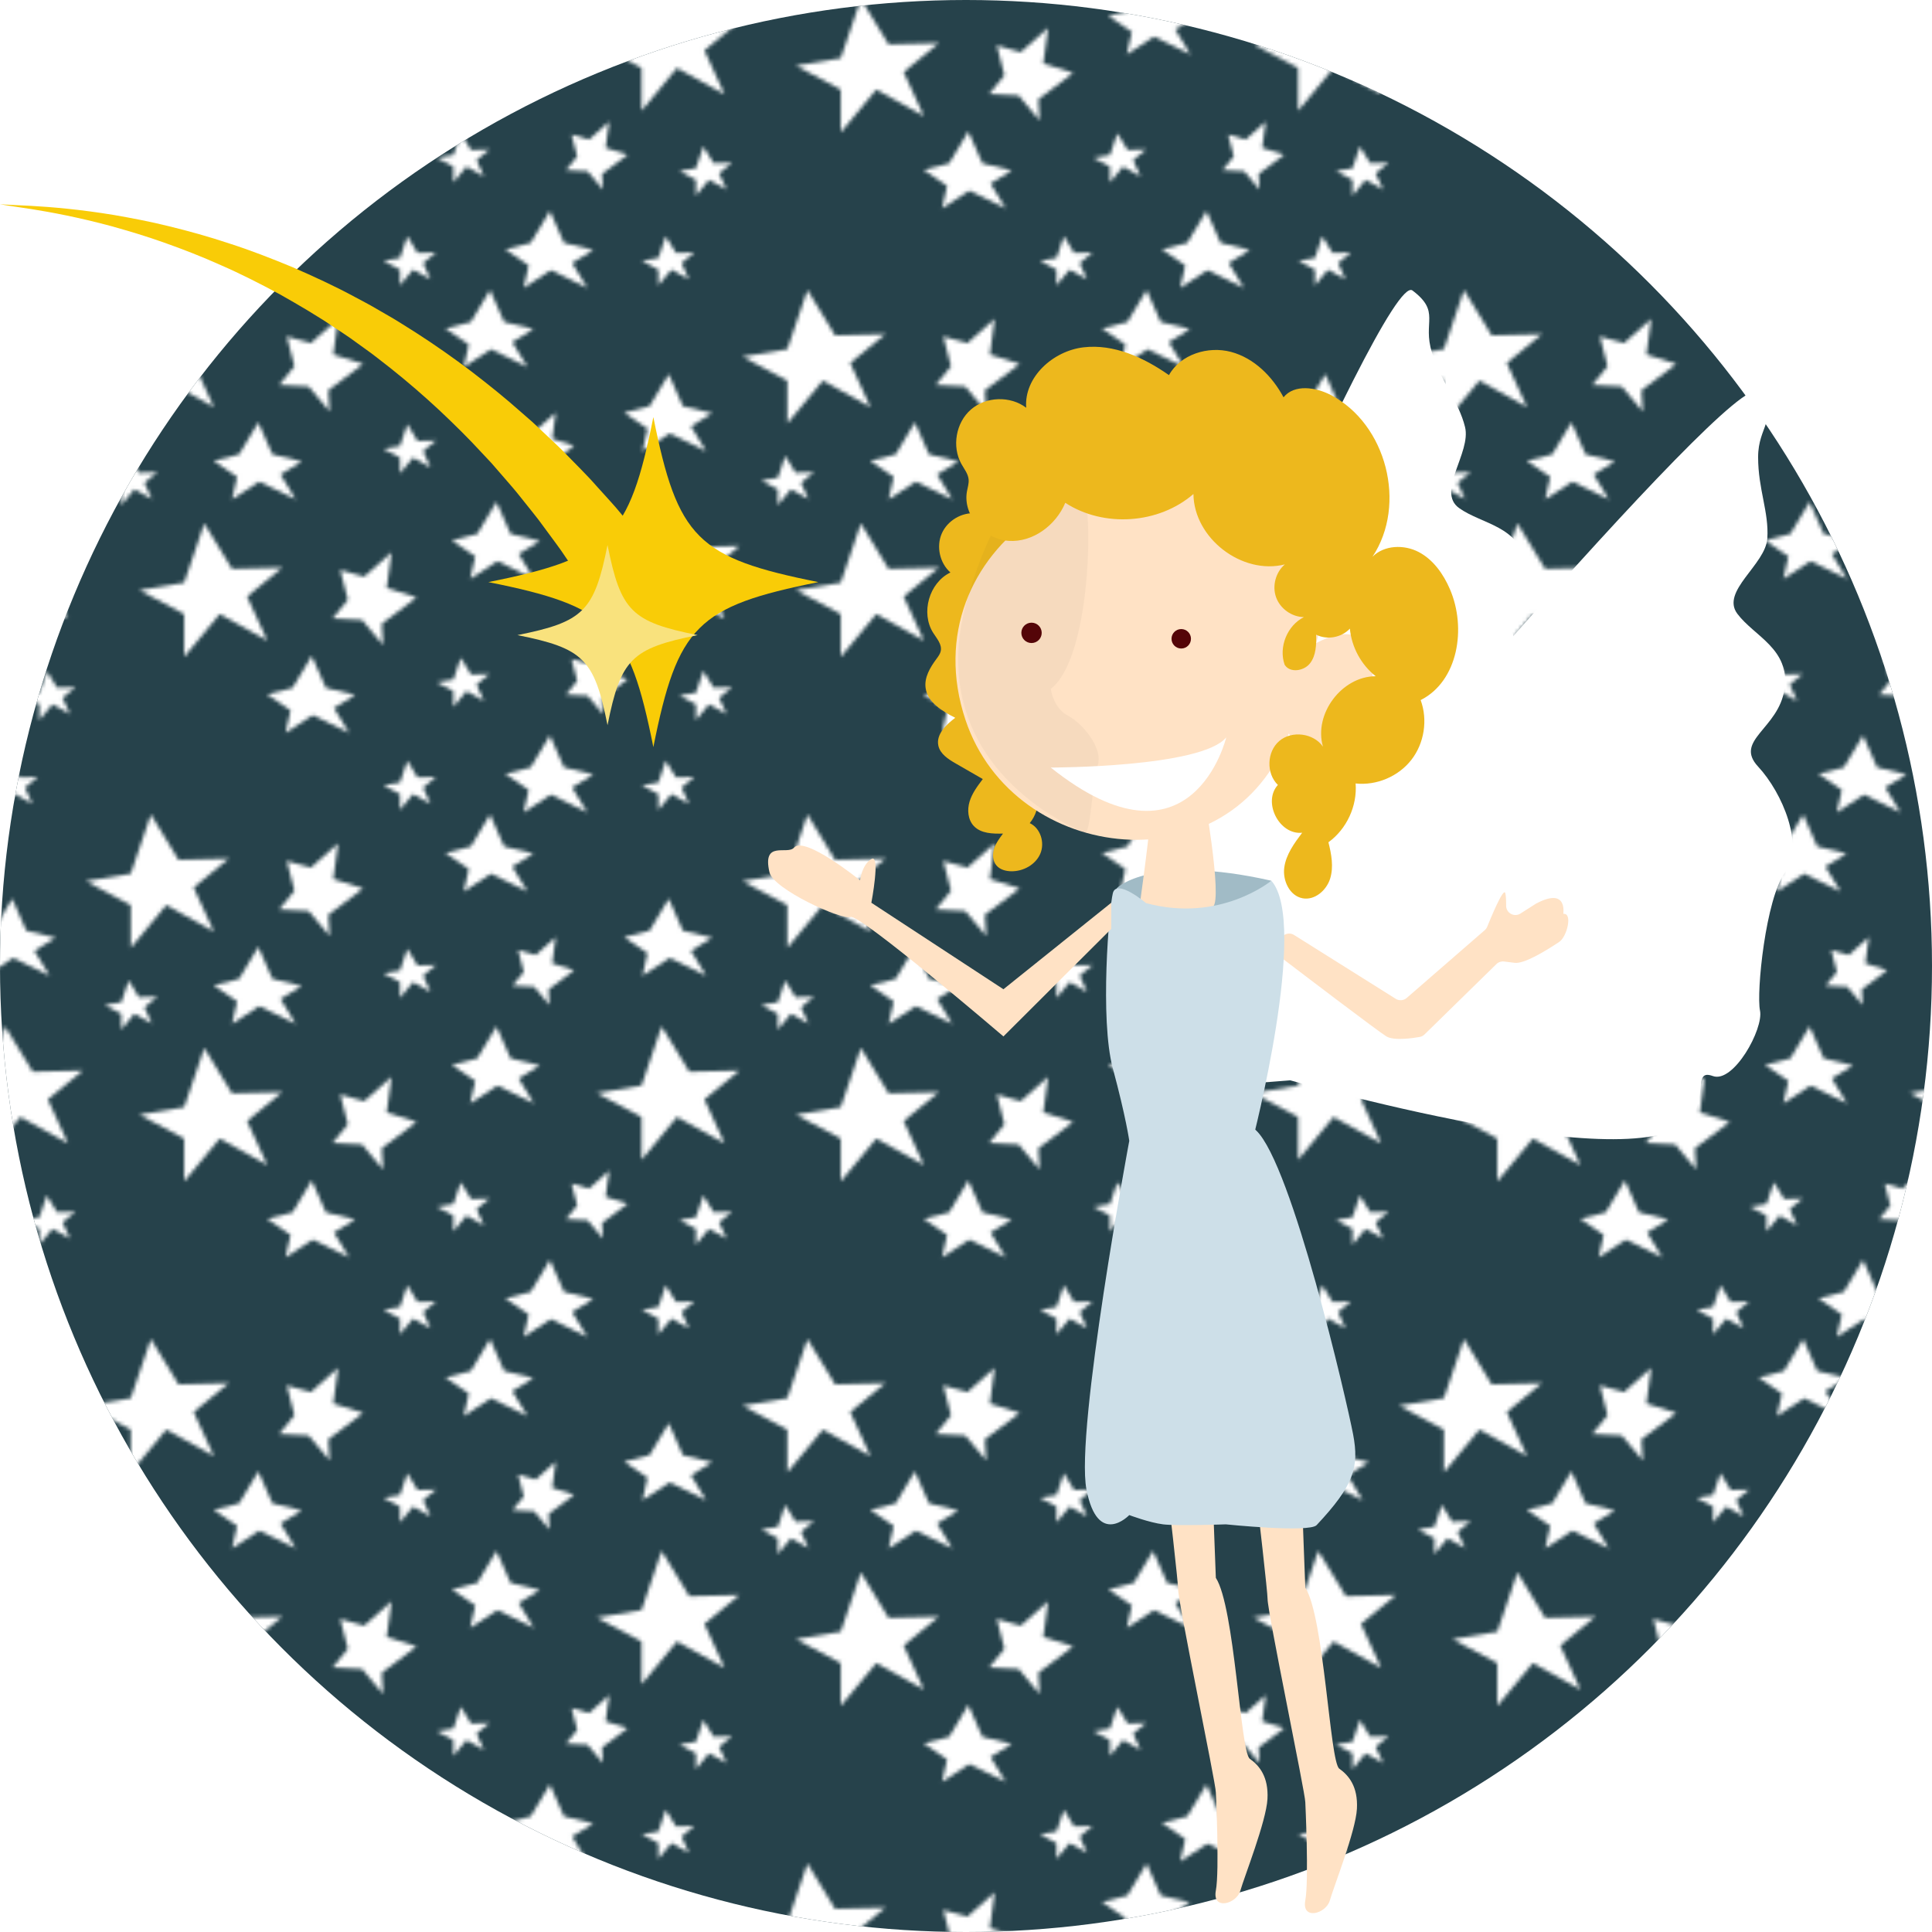 <?xml version="1.0" encoding="iso-8859-1"?>
<!-- Generator: Adobe Illustrator 18.1.0, SVG Export Plug-In . SVG Version: 6.00 Build 0)  -->
<!DOCTYPE svg PUBLIC "-//W3C//DTD SVG 1.1//EN" "http://www.w3.org/Graphics/SVG/1.1/DTD/svg11.dtd">
<svg version="1.1" xmlns="http://www.w3.org/2000/svg" xmlns:xlink="http://www.w3.org/1999/xlink" x="0px" y="0px"
	 viewBox="0 0 512 512" style="enable-background:new 0 0 512 512;" xml:space="preserve">
<pattern  x="976.648" y="968.447" width="173.207" height="138.427" patternUnits="userSpaceOnUse" id="stelline" viewBox="0 -138.427 173.207 138.427" style="overflow:visible;">
	<g>
		<polygon style="fill:none;" points="0,-138.427 173.207,-138.427 173.207,0 0,0 		"/>
		<polygon style="fill:#FFFFFF;" points="11.862,-122.756 17.195,-138.427 24.529,-126.427 37.845,-126.756 28.529,-119.094 
			33.862,-107.442 21.268,-114.427 11.862,-103.094 11.862,-114.427 0,-120.761 		"/>
		<polygon style="fill:#FFFFFF;" points="40.58,-94.874 45.667,-103.345 49.415,-94.874 57.178,-92.991 51.556,-89.54 
			55.572,-82.952 45.934,-87.658 38.706,-82.952 40.045,-88.913 33.851,-93.148 		"/>
		<polygon style="fill:#FFFFFF;" points="55.244,-118.225 53.213,-126.134 59.564,-124.338 66.826,-130.8 65.529,-121.337 
			73.461,-118.83 64.233,-111.874 64.569,-106.246 59.008,-112.871 51.203,-113.269 		"/>
		<polygon style="fill:#FFFFFF;" points="83.201,-97.081 85.164,-102.848 87.863,-98.432 92.762,-98.553 89.334,-95.734 
			91.297,-91.446 86.663,-94.016 83.201,-89.846 83.201,-94.016 78.837,-96.347 		"/>
		<polygon style="fill:#FFFFFF;" points="103.694,-73.803 108.781,-82.274 112.529,-73.803 120.292,-71.92 114.67,-68.469 
			118.686,-61.881 109.048,-66.587 101.82,-61.881 103.159,-67.842 96.965,-72.077 		"/>
		<polygon style="fill:#FFFFFF;" points="116.011,-96.721 114.524,-102.51 119.173,-101.195 124.489,-105.926 123.54,-98.998 
			129.347,-97.163 122.591,-92.07 122.837,-87.95 118.766,-92.8 113.052,-93.092 		"/>
		<polygon style="fill:#FFFFFF;" points="26.025,-60.875 31.359,-76.547 38.692,-64.547 52.008,-64.875 42.692,-57.213 
			48.025,-45.561 35.431,-52.547 26.025,-41.213 26.025,-52.547 14.163,-58.88 		"/>
		<polygon style="fill:#FFFFFF;" points="54.743,-32.993 59.83,-41.464 63.578,-32.993 71.341,-31.111 65.719,-27.66 
			69.735,-21.071 60.097,-25.777 52.869,-21.071 54.208,-27.032 48.014,-31.268 		"/>
		<polygon style="fill:#FFFFFF;" points="69.408,-56.345 67.376,-64.253 73.727,-62.457 80.989,-68.92 79.692,-59.456 
			87.624,-56.949 78.396,-49.993 78.732,-44.365 73.171,-50.99 65.366,-51.388 		"/>
		<polygon style="fill:#FFFFFF;" points="97.365,-35.201 99.327,-40.967 102.026,-36.552 106.926,-36.672 103.498,-33.853 
			105.46,-29.565 100.826,-32.136 97.365,-27.965 97.365,-32.136 93,-34.466 		"/>
		<polygon style="fill:#FFFFFF;" points="117.857,-11.922 122.944,-20.393 126.692,-11.922 134.455,-10.04 128.833,-6.589 
			132.849,0 123.212,-4.706 115.983,0 117.322,-5.961 111.129,-10.197 		"/>
		<polygon style="fill:#FFFFFF;" points="130.174,-34.84 128.687,-40.63 133.336,-39.315 138.652,-44.046 137.703,-37.118 
			143.51,-35.282 136.754,-30.19 137,-26.07 132.929,-30.92 127.215,-31.211 		"/>
		<polygon style="fill:#FFFFFF;" points="147.225,-66.602 152.558,-82.274 159.891,-70.274 173.207,-70.602 163.891,-62.94 
			169.225,-51.288 156.63,-58.274 147.225,-46.94 147.225,-58.274 135.362,-64.607 		"/>
		<polygon style="fill:#FFFFFF;" points="149.35,-107.652 154.437,-116.123 158.185,-107.652 165.948,-105.77 160.326,-102.318 
			164.342,-95.73 154.704,-100.436 147.476,-95.73 148.815,-101.691 142.621,-105.926 		"/>
		<polygon style="fill:#FFFFFF;" points="101.991,-129.957 107.077,-138.427 110.825,-129.957 118.589,-128.074 112.967,-124.623 
			116.983,-118.035 107.345,-122.741 100.117,-118.035 101.456,-123.996 95.262,-128.231 		"/>
		<polygon style="fill:#FFFFFF;" points="9.361,-88.684 11.324,-94.451 14.022,-90.035 18.922,-90.156 15.494,-87.337 
			17.457,-83.049 12.822,-85.62 9.361,-81.449 9.361,-85.62 4.996,-87.95 		"/>
		<polygon style="fill:#FFFFFF;" points="83.201,-7.909 85.164,-13.676 87.863,-9.26 92.762,-9.381 89.334,-6.562 91.297,-2.274 
			86.663,-4.845 83.201,-0.674 83.201,-4.845 78.837,-7.175 		"/>
		<polygon style="fill:#FFFFFF;" points="161.65,-31.7 163.612,-37.466 166.311,-33.051 171.211,-33.171 167.783,-30.352 
			169.745,-26.064 165.111,-28.635 161.65,-24.465 161.65,-28.635 157.285,-30.965 		"/>
		<polygon style="fill:#FFFFFF;" points="151.687,-7.909 153.649,-13.676 156.348,-9.26 161.248,-9.381 157.82,-6.562 
			159.782,-2.274 155.148,-4.845 151.687,-0.674 151.687,-4.845 147.322,-7.175 		"/>
	</g>
</pattern>
<g id="_x23_angel">
	<g>
		<circle style="fill:#26424B;" cx="256" cy="256" r="256"/>
		<pattern  id="SVGID_1_" xlink:href="#stelline" patternTransform="matrix(1 0 0 1 -83.867 81.414)">
		</pattern>
		<circle style="fill:url(#SVGID_1_);" cx="256" cy="256" r="256"/>
		<g>
			<path style="fill:#EDB81D;" d="M274.829,152.216c-0.298-0.932,0.192-1.912,0.644-2.78c1.344-2.583,2.486-5.345,2.66-8.252
				c0.174-2.907-0.751-5.997-2.965-7.888c-1.445-1.234-3.32-1.872-5.202-2.129c-4.331-0.59-9.201,1.056-11.345,4.864
				c-3.741-0.338-7.574,1.945-9.059,5.395c-1.485,3.45-0.508,7.803,2.308,10.288c-5.652,2.716-7.931,10.729-4.554,16.014
				c0.954,1.493,2.335,3.027,1.995,4.766c-0.159,0.812-0.68,1.497-1.173,2.161c-1.657,2.235-3.213,4.861-2.85,7.619
				c0.507,3.852,4.396,6.185,7.859,7.945c-2.417,1.849-5.113,4.392-4.481,7.37c0.47,2.218,2.625,3.599,4.59,4.73
				c2.397,1.38,4.794,2.759,7.191,4.139c-1.396,1.841-2.818,3.732-3.494,5.942s-0.462,4.838,1.128,6.514
				c1.89,1.991,4.985,2.06,7.729,1.992c-0.94,1.247-1.896,2.526-2.369,4.014c-0.473,1.488-0.381,3.252,0.631,4.441
				c0.937,1.103,2.473,1.513,3.92,1.534c3.17,0.046,6.424-1.721,7.686-4.63c1.262-2.909,0.085-6.788-2.787-8.13
				c3.122-3.814,3.058-9.871-0.143-13.618c3.319-3.514,5.135-8.404,4.914-13.233c-0.22-4.829-2.473-9.532-6.098-12.73
				c3.972-2.635,6.768-6.978,7.522-11.684c0.754-4.706-0.545-9.705-3.495-13.449C275.292,153.045,274.974,152.67,274.829,152.216z"
				/>
			<path style="fill:#FFFFFF;" d="M294.495,244.361c0,0,72.269-173.079,79.824-167.379s2.608,8.302,5.156,16.411
				c2.547,8.109,7.102,12.968,8.776,19.779c1.674,6.811-7.677,17.086-1.585,21.462c6.091,4.376,16.141,4.669,17.888,15.235
				c1.747,10.566-8.802,17.025-0.503,21.755c8.299,4.73,18.045,16.343,15.222,24.567c-2.824,8.224,2.226,32.64,4.632,36.964
				c2.407,4.324-0.88,20.555-6.727,20.296c-5.847-0.26,0.844,6.024-2.672,13.182c-9.845,20.039-110.075,21.639-110.075,21.639
				L294.495,244.361z"/>
			<path style="fill:#FFFFFF;" d="M339.599,239.721c0,0,120.819-143.464,126.319-135.762s0,8.702,0,17.202s2.889,14.5,2.444,21.5
				c-0.444,7-12.444,14-7.944,20s14,9.292,12.5,19.896s-13.5,13.604-7,20.604s12.318,21,7.159,28
				c-5.159,7-7.659,31.806-6.659,36.653s-7,19.347-12.5,17.347s-1,6-6.5,11.775c-15.398,16.167-111.5-12.346-111.5-12.346
				L339.599,239.721z"/>
			<path style="fill:#FFE2C5;" d="M342.95,247.785l26.919,16.904c0.92,0.578,2.11,0.486,2.93-0.227l20.668-17.951
				c0.294-0.255,0.522-0.573,0.668-0.934c0.905-2.243,4.349-10.594,4.783-8.885c0.184,0.725,0.233,1.995,0.22,3.311
				c-0.018,1.956,2.143,3.151,3.793,2.099l4.09-2.608c8.593-4.584,7.192,2.71,7.292,2.697c2.493-0.325,0.996,6.024-1.096,7.419
				c-3.859,2.575-9.341,5.857-11.8,5.55l-2.819-0.352c-0.746-0.093-1.494,0.159-2.032,0.685l-19.051,18.646
				c-0.353,0.346-0.797,0.578-1.284,0.664c-1.887,0.336-6.814,1.057-8.815-0.143c-2.155-1.293-22.379-16.693-27.925-20.922
				c-0.841-0.641-1.174-1.743-0.836-2.745l0.643-1.908C339.809,247.574,341.599,246.936,342.95,247.785z"/>
			<path style="fill:#FFE2C5;" d="M330.272,138.22c-36.719-27.532-89.524,7.307-74.406,52.569
				c12.875,38.546,70.707,44.68,85.692,3.59c15.226,30.09,37.319-39.748,7.231-23.948
				C353.242,156.341,339.915,145.45,330.272,138.22z"/>
			<path style="opacity:0.04;fill:#231F20;" d="M278.465,182.557c0,0,0.662,5.104,4.557,7.104s9.396,8.736,7.896,13.118
				s-1.836,18.315-3.412,17.826s-44.386-17.444-30.987-62.444s29.022-28.33,30.987-25
				C289.47,136.491,289.012,174.453,278.465,182.557z"/>
			<path style="fill:#EDB81D;" d="M364.57,179.208c-9,0.027-16.479,10.016-13.971,18.66c-2.499-3.594-8.228-4.34-11.564-1.506
				c-3.336,2.834-3.525,8.609-0.383,11.655c-4.113,4.529,0.355,13.318,6.438,12.664c-2.101,2.796-4.271,5.758-4.745,9.224
				c-0.473,3.465,1.434,7.523,4.874,8.152c3.208,0.587,6.302-2.091,7.278-5.202c0.975-3.112,0.346-6.482-0.45-9.644
				c4.841-3.51,7.668-9.624,7.206-15.586c5.549,0.599,11.333-1.849,14.766-6.251c3.433-4.401,4.399-10.607,2.466-15.843
				c9.961-5.032,12.179-19.107,7.771-29.36c-1.733-4.03-4.408-7.851-8.295-9.885s-9.13-1.856-12.231,1.247
				c9.186-13.85,3.71-35.138-11.019-42.836c-4.032-2.108-9.698-2.946-12.565,0.587c-2.972-5.561-7.818-10.402-13.91-12.028
				c-6.092-1.626-13.385,0.64-16.451,6.15c-6.656-4.659-14.593-8.313-22.662-7.362c-8.068,0.951-15.785,7.912-15.168,16.013
				c-4.203-3.204-10.651-3.001-14.644,0.462c-3.993,3.462-5.108,9.816-2.533,14.431c0.74,1.327,1.767,2.58,1.915,4.092
				c0.106,1.079-0.257,2.141-0.447,3.209c-1.131,6.338,4.623,12.645,11.046,13.082c6.423,0.437,12.544-4.143,15.016-10.088
				c10.207,6.636,24.76,5.637,33.964-2.332c0.127,11.725,12.862,21.529,24.229,18.654c-2.441,2.077-3.409,5.719-2.32,8.734
				c1.089,3.014,4.161,5.198,7.366,5.235c-4.428,2.222-6.743,7.936-5.11,12.613c1.373,2.259,5.112,1.722,6.731-0.368
				c1.619-2.09,1.696-4.954,1.614-7.595c2.899,1.476,6.74,0.788,8.947-1.601C358.183,171.482,360.714,176.154,364.57,179.208z"/>
			<path style="fill:#FFE2C5;" d="M327.418,349.122c0,0,8.5,71.042,8.5,74.594c0,3.552,10,51.506,10,53.874c0,0,1,20.721,0,26.049
				c-1,5.328,5.5,3.552,6.5,0s6.859-18.353,7.179-24.273s-2.179-8.88-4.679-10.656s-4-40.257-9-47.954
				c0,0-2.793-72.226-2.396-74.594C343.918,343.793,327.418,349.122,327.418,349.122z"/>
			<path style="fill:#FFE2C5;" d="M303.711,346.511c0,0,8.5,71.042,8.5,74.594c0,3.552,10,51.506,10,53.874c0,0,1,20.721,0,26.049
				c-1,5.328,5.5,3.552,6.5,0c1-3.552,6.859-18.353,7.179-24.273s-2.179-8.88-4.679-10.656s-4-40.257-9-47.954
				c0,0-2.793-72.226-2.396-74.594C320.211,341.182,303.711,346.511,303.711,346.511z"/>
			<path style="fill:#A1BBC6;" d="M295.918,235.4c0,0,9-9.261,41-2c0,0-4.797,8.792-20,8.792
				C316.918,242.192,297.251,243.806,295.918,235.4z"/>
			<path style="fill:#FFE2C5;" d="M304.795,216.901c-0.228,5.167-3.08,25.291-3.08,25.291s17.001,0,19.71-1.886
				c2.709-1.886-2.709-32.029-2.709-32.029L304.795,216.901z"/>
			<path style="fill:#CDDFE8;" d="M303.711,239.328c0,0-7.793-6.605-8.793-2.636s-3.5,33.469,0,46.469s4.349,19.173,4.349,19.173
				h32.651c0,0,15-57.694,5-68.933C336.918,233.4,323.339,244.661,303.711,239.328z"/>
			<path style="fill:#CDDFE8;" d="M299.267,302.334c0,0-14.349,76.792-11.349,92.364s11.349,6.813,11.349,6.813
				s5.267,1.99,8.959,2.455c3.692,0.465,16.616,0,16.616,0s22.132,2.281,24.076,0.207c9.849-10.51,11.334-15.314,9.667-24.073
				c-1.667-8.759-16.178-71.47-25.673-80.504C323.418,290.562,299.267,302.334,299.267,302.334z"/>
			<path style="fill:#FFE2C5;" d="M294.495,239.238l-28.577,22.923l-35-22.923c0,0,2.5-13.077,0-11.577s-3,5.634-3,5.634
				s-14.691-11.907-17.5-8.658c-1.75,2.024-8.5-2.078-6.5,6.524c1.044,4.49,19,12.687,21.5,11.843
				c2.5-0.843,40.5,31.657,40.5,31.657l28.577-28.5V239.238z"/>
			<path style="fill:#FFFFFF;" d="M278.465,203.411c0,0,40,0,46.5-8C324.965,195.411,315.918,233.295,278.465,203.411z"/>
			<circle style="fill:#540508;" cx="313.043" cy="169.286" r="2.578"/>
			<circle style="fill:#540508;" cx="273.366" cy="167.713" r="2.698"/>
		</g>
		<g>
			<path style="fill:#F9CC07;" d="M0,54.05c0,0,0.719,0.231,2.141,0.433c1.406,0.212,3.469,0.522,6.094,0.917
				c5.236,0.821,12.681,2.209,21.406,4.572c4.351,1.221,9.041,2.599,13.9,4.34c4.863,1.721,9.931,3.682,15.045,5.985
				c5.142,2.232,10.297,4.872,15.46,7.641c5.109,2.88,10.242,5.879,15.149,9.22c1.229,0.832,2.478,1.626,3.685,2.484l3.597,2.593
				c2.42,1.681,4.693,3.552,6.997,5.324c4.557,3.618,8.876,7.37,12.924,11.13c4.023,3.789,7.823,7.531,11.239,11.261
				c0.864,0.92,1.716,1.828,2.555,2.721c0.805,0.927,1.598,1.84,2.378,2.737c1.544,1.809,3.084,3.503,4.471,5.215
				c2.725,3.47,5.336,6.531,7.399,9.462c2.101,2.897,4.015,5.343,5.41,7.506c2.874,4.245,4.517,6.67,4.517,6.67l15.785-11.452
				c0,0-2.013-2.412-5.535-6.632c-1.713-2.14-4.024-4.565-6.569-7.414c-2.504-2.882-5.623-5.889-8.882-9.265
				c-1.655-1.666-3.477-3.313-5.307-5.062c-0.922-0.866-1.86-1.747-2.812-2.642c-0.986-0.86-1.987-1.732-3.001-2.617
				c-4.013-3.578-8.435-7.138-13.078-10.702c-4.67-3.535-9.611-7.022-14.772-10.334c-2.607-1.619-5.176-3.325-7.887-4.835
				l-4.026-2.327c-1.348-0.767-2.738-1.468-4.104-2.204c-5.456-2.959-11.102-5.541-16.675-7.978
				c-5.628-2.328-11.198-4.503-16.703-6.262c-5.477-1.831-10.855-3.312-15.977-4.564c-5.118-1.271-10.017-2.19-14.532-2.979
				c-9.055-1.498-16.655-2.134-21.966-2.428c-2.654-0.13-4.739-0.232-6.16-0.302C0.751,54.209,0,54.05,0,54.05z"/>
			<path style="fill:#F9CC07;" d="M129.416,154.262c32.105,6.42,37.31,11.624,43.73,43.73c6.42-32.105,11.624-37.31,43.73-43.73
				c-32.105-6.42-37.31-11.624-43.73-43.73C166.726,142.637,161.521,147.842,129.416,154.262z"/>
			<path style="fill:#F9E27D;" d="M137.12,168.309c17.532,3.506,20.374,6.348,23.88,23.88c3.506-17.532,6.348-20.374,23.88-23.88
				c-17.532-3.506-20.374-6.348-23.88-23.88C157.494,161.961,154.652,164.803,137.12,168.309z"/>
		</g>
	</g>
</g>
<g id="Livello_1">
</g>
</svg>
